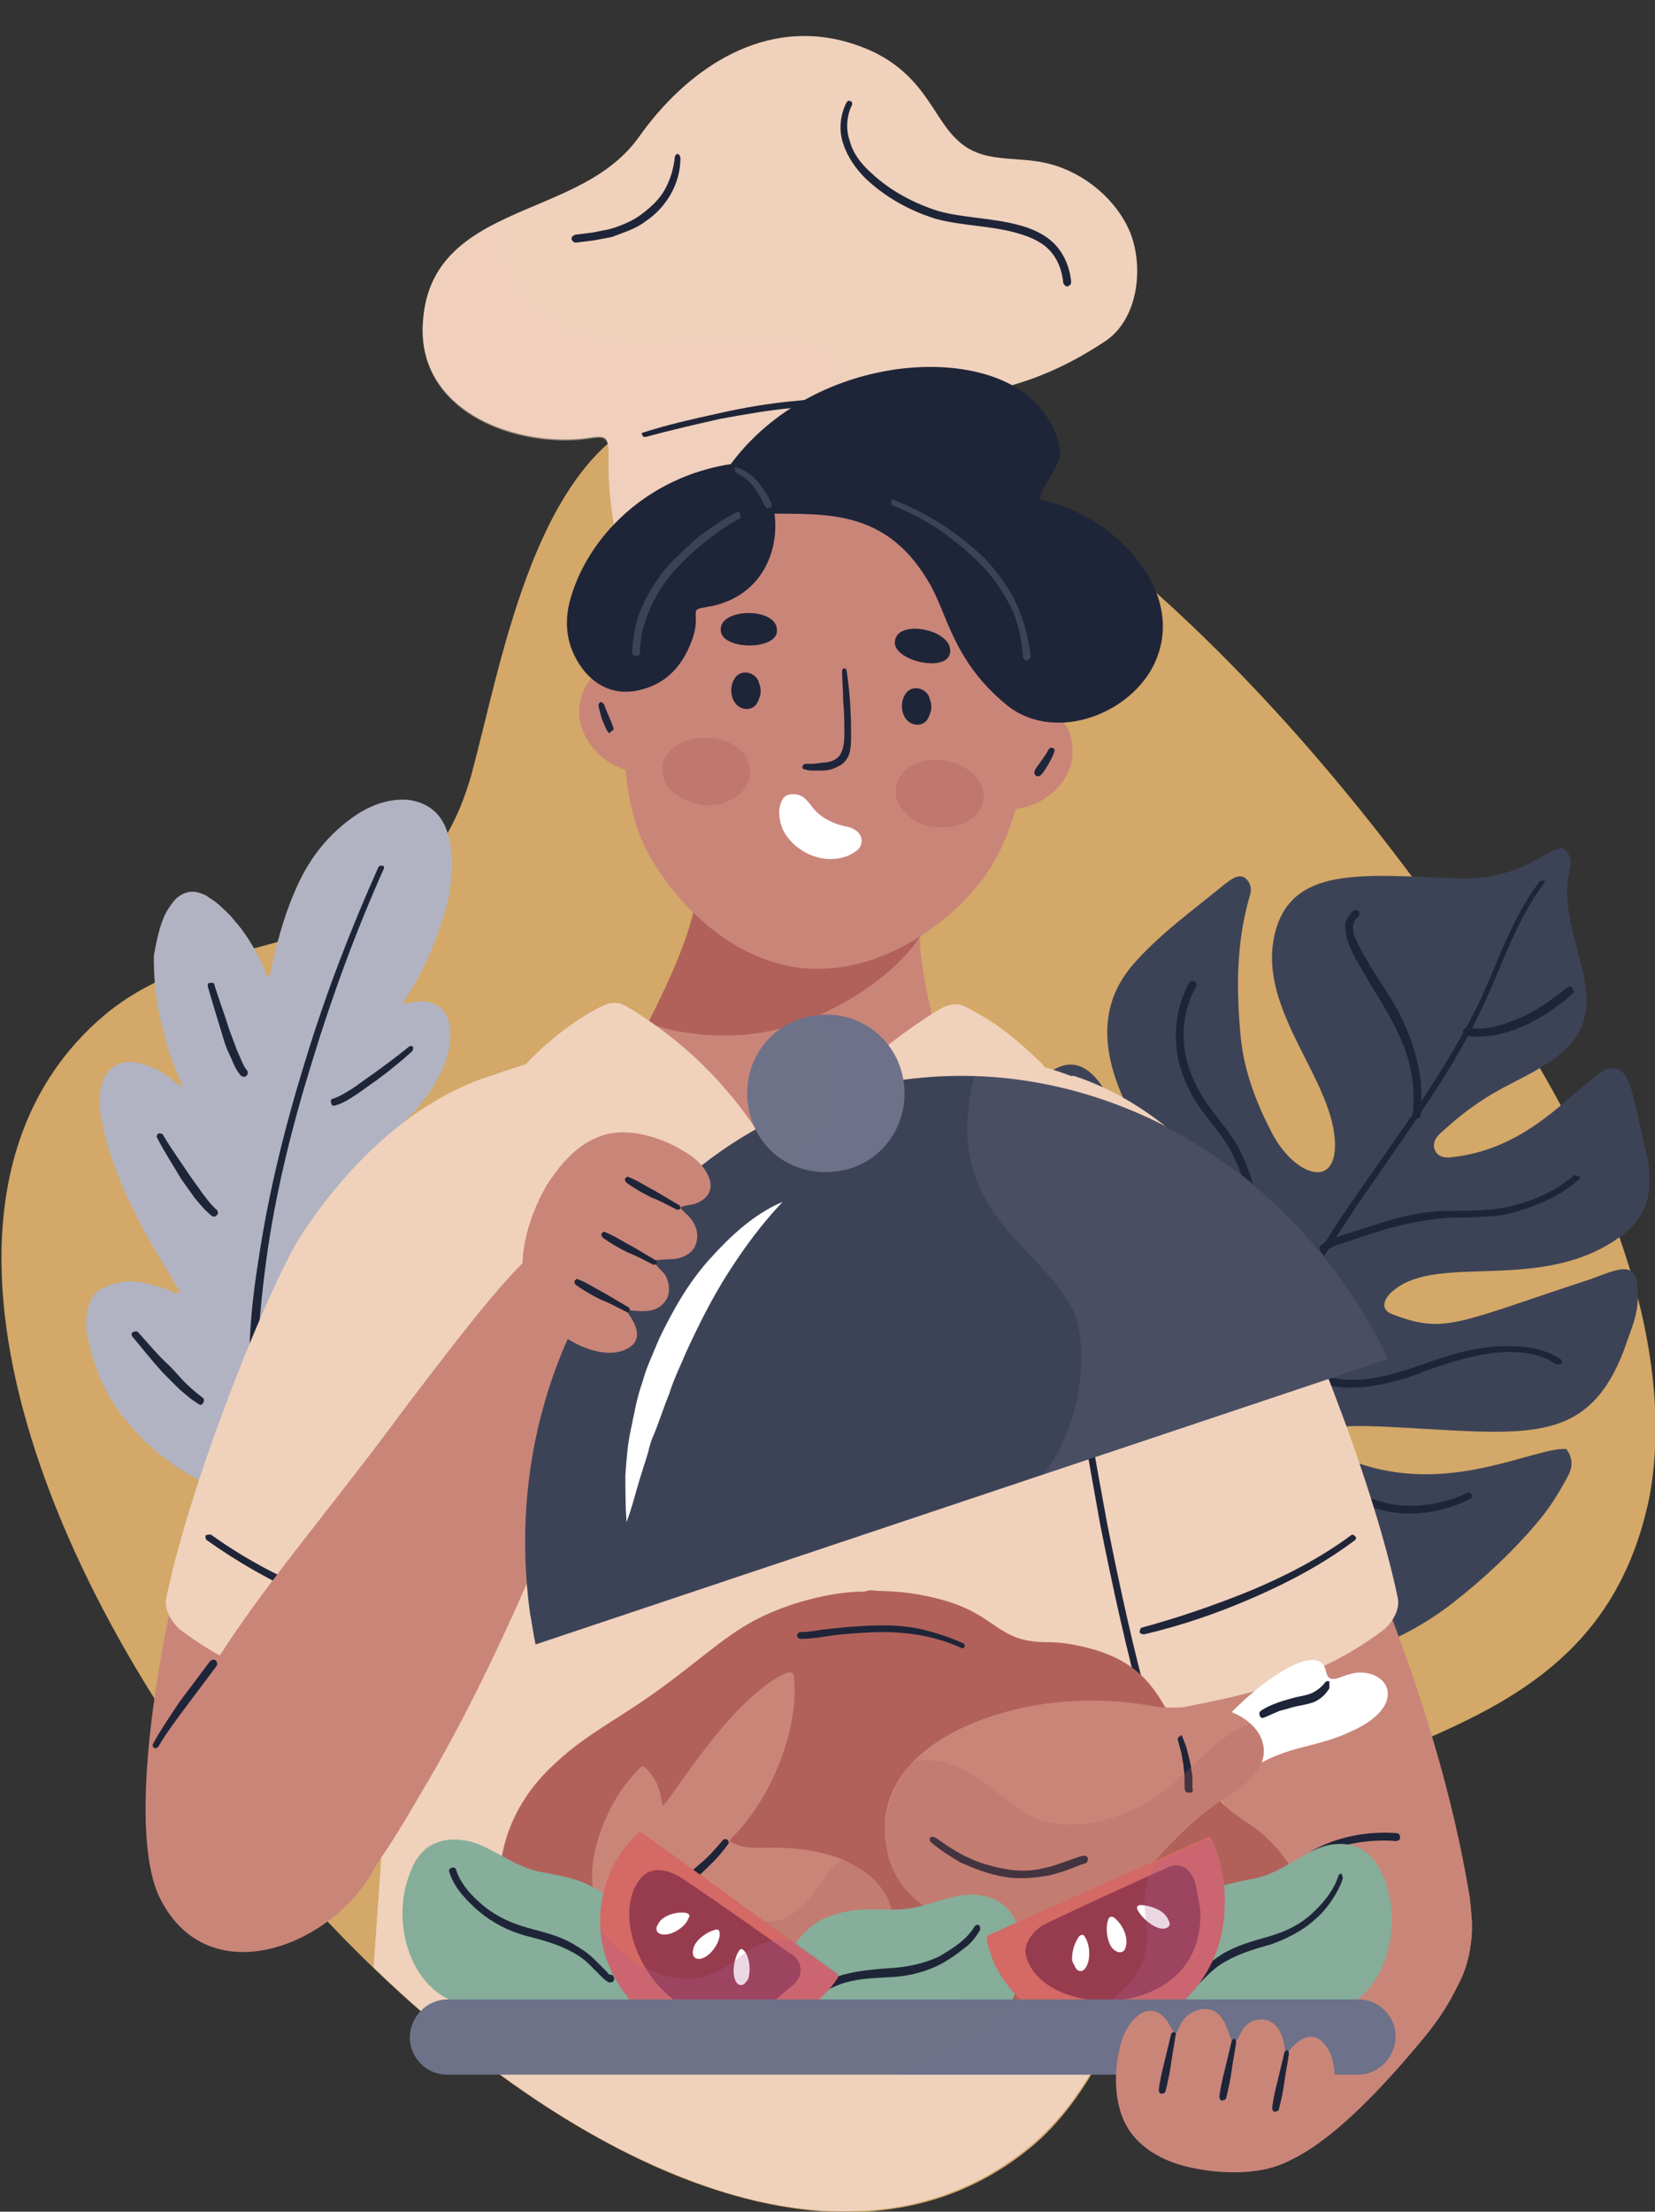 <?xml version="1.0" encoding="utf-8"?>
<!-- Generator: Adobe Illustrator 22.1.0, SVG Export Plug-In . SVG Version: 6.00 Build 0)  -->
<svg version="1.1" id="Layer_1" xmlns="http://www.w3.org/2000/svg" xmlns:xlink="http://www.w3.org/1999/xlink" x="0px" y="0px"
	 viewBox="0 0 147.4 196.9" style="enable-background:new 0 0 147.4 196.9;" xml:space="preserve">
<rect x="0" y="0" width="147.4" height="196.9" fill="#333333" stroke="none"/>
<style type="text/css">
	.st0{fill:#D3A868;}
	.st1{fill:#B1B3C2;}
	.st2{fill:#1F2538;}
	.st3{fill:#3D4357;}
	.st4{clip-path:url(#SVGID_1_);}
	.st5{fill:#F0D1BC;}
	.st6{opacity:0.5;fill:#F0D1BC;}
	.st7{fill:#CA8579;}
	.st8{fill:#B1615A;}
	.st9{fill:#FFFFFF;}
	.st10{opacity:0.75;}
	.st11{opacity:0.5;fill:#B1615A;}
	.st12{opacity:0.85;fill:#F0D1BC;}
	.st13{opacity:0.25;fill:#6E7289;}
	.st14{fill:#6E7289;}
	.st15{opacity:0.25;}
	.st16{opacity:0.25;fill:#B1615A;}
	.st17{fill:#86AE9A;}
	.st18{opacity:0.25;fill:#86AE9A;}
	.st19{fill:#D46965;}
	.st20{fill:#973C4F;}
	.st21{opacity:0.25;fill:#B15F95;}
</style>
<g>
	<g>
		<path class="st0" d="M135.9,93c-20-32.6-55-67.5-78.7-55.6c-9.8,4.9-12.6,21.9-15.2,31.5c-5.1,18.3-22.4,12.1-33.3,22
			c-35,31.5,46.1,131,83.2,100.2c9.7-8.1,10.3-25,22.3-30.8c13.3-6.5,28.9-8.6,32.7-27C149.1,121.5,144.5,107,135.9,93z"/>
	</g>
	<g>
		<g>
			<path class="st1" d="M36,125.8c-0.6,0.7-1.2,1.4-1.9,2.1c-1.3,1.3-2.6,2.4-4.1,3.4c-1.6,1.1-3.4,1.9-5.2,2.5
				c-0.3,0.1-0.6,0.1-0.9,0.2c-0.3,0-0.6,0-0.9-0.1c-1.2-0.2-2.3-0.6-3.4-1.1c-1-0.5-1.9-1.1-2.9-1.6c-2.2-1.3-4-2.9-5.6-4.9
				c-1.9-2.3-2.9-5-3.4-7.9c-0.1-0.8,0-1.6,0.3-2.4c0.2-0.7,0.7-1.1,1.3-1.4c0.9-0.4,1.9-0.6,2.8-0.5c1,0.1,1.9,0.4,2.8,0.7
				c0.3,0.1,0.7,0.4,1.1,0.3c0-0.4-0.4-0.6-0.5-1c-0.1-0.2-0.2-0.3-0.3-0.5c-1.8-2.9-3.5-5.9-4.7-9c-0.6-1.5-1.1-3.1-1.4-4.7
				c-0.2-0.8-0.3-1.6-0.2-2.4c0-0.3,0.1-0.7,0.2-1c0.3-1.3,1.6-2.4,3.5-1.8c1,0.3,1.9,0.7,2.7,1.4c0.2,0.2,0.4,0.3,0.7,0.5
				c0,0,0.1,0.1,0.2,0.1c0.1-0.1,0.1-0.2,0-0.2c-1-2.1-1.6-4.3-2.1-6.6c-0.3-1.6-0.4-3.2-0.4-4.8c0.2-1.1,0.4-2.2,0.8-3.2
				c0.2-0.6,0.6-1.2,1-1.7c0.6-0.7,1.5-1,2.3-0.7c0.3,0.1,0.6,0.2,0.8,0.4c0.7,0.4,1.3,1,1.9,1.6c0.2,0.2,0.4,0.5,0.6,0.7
				c1,1.2,1.8,2.6,2.4,4c0.1,0.3,0.2,0.7,0.5,0.8c0.1-0.3,0.1-0.6,0.2-0.8c0-0.2,0.1-0.4,0.1-0.5c0.5-2.4,1.2-4.7,2.2-6.9
				c1.2-2.6,2.9-4.7,5.3-6.3c1.4-0.9,2.9-1.4,4.5-1.3c1.6,0.2,2.8,1,3.4,2.5c0.7,1.7,0.6,3.5,0.4,5.3c-0.2,1.5-0.7,3-1.2,4.4
				c-0.7,1.8-1.5,3.5-2.5,5.1c-0.2,0.3-0.4,0.5-0.5,0.8c0.3,0.2,0.6-0.1,0.9-0.1c0.1,0,0.1,0,0.2,0c1.8-0.3,3,0.8,3.1,2.5
				c0,0.2,0,0.3,0,0.5c0,1.3-0.4,2.5-1,3.6c-0.9,1.8-2.2,3.3-3.7,4.6c-0.3,0.2-0.6,0.4-0.7,0.7c0.3,0.3,0.7,0.1,1,0.2
				c0.1,0,0.1,0,0.2,0c1.4,0.3,2.4,1.1,2.9,2.5c0.2,0.7,0.3,1.4,0.1,2.1c-0.3,1.7-0.8,3.3-1.8,4.8c-1.1,1.6-2.2,3.2-3.7,4.5
				c0,0-0.1,0.1-0.1,0.1c0,0-0.1,0.1,0,0.2c0,0,0.1,0.1,0.2,0.1c0.4,0,0.8-0.1,1.2-0.1c1-0.1,1.9,0.1,2.8,0.5
				c0.7,0.4,1.2,0.9,1.5,1.6c0.3,0.8,0.3,1.6,0.1,2.4c-0.1,0.6-0.3,1.1-0.5,1.7C37.9,123.1,37.1,124.5,36,125.8z"/>
			<g>
				<g>
					<path class="st2" d="M34.2,77.3c-2.5,5.6-4.6,11.3-6.4,17.2c-1.8,5.8-3.3,11.8-4.1,17.8c-0.4,3-0.7,6.1-0.8,9.1
						c0,3,0.1,6.1,0.6,9.1c0.5,3,1.4,5.9,2.8,8.6c1.4,2.7,3.3,5.1,5.7,6.9c0.1,0.1,0.2,0.3,0.1,0.5s-0.3,0.2-0.5,0.1
						c-2.4-1.9-4.5-4.4-5.9-7.1c-1.4-2.7-2.4-5.7-2.9-8.8c-0.6-3-0.7-6.1-0.6-9.2c0-3.1,0.3-6.1,0.8-9.2c0.9-6.1,2.4-12.1,4.2-17.9
						c1.8-5.9,4-11.6,6.5-17.2c0.1-0.1,0.2-0.2,0.3-0.1C34.2,77,34.2,77.2,34.2,77.3L34.2,77.3z"/>
				</g>
				<g>
					<path class="st2" d="M36.7,93.6c-1,0.9-2.1,1.8-3.2,2.6c-0.6,0.4-1.1,0.8-1.7,1.2c-0.6,0.4-1.2,0.8-1.9,1
						c-0.2,0.1-0.4,0-0.4-0.2c-0.1-0.2,0-0.4,0.2-0.4l0,0c0.6-0.2,1.2-0.6,1.7-0.9c0.6-0.4,1.1-0.8,1.7-1.2c1.1-0.8,2.2-1.6,3.3-2.5
						c0.1-0.1,0.3-0.1,0.4,0C36.8,93.3,36.8,93.5,36.7,93.6z"/>
				</g>
				<g>
					<path class="st2" d="M19.1,87.7c0.4,1.3,0.9,2.6,1.3,3.9c0.2,0.6,0.5,1.3,0.7,1.9c0.3,0.6,0.5,1.3,0.9,1.8l0,0
						c0.1,0.1,0.1,0.4-0.1,0.5c-0.1,0.1-0.3,0.1-0.5-0.1c-0.5-0.6-0.7-1.3-1-1.9c-0.3-0.6-0.5-1.3-0.7-2c-0.4-1.3-0.8-2.6-1.2-4
						c0-0.1,0-0.3,0.2-0.3C19,87.5,19.1,87.5,19.1,87.7z"/>
				</g>
				<g>
					<path class="st2" d="M14.5,101c0.7,1.2,1.5,2.3,2.3,3.5c0.4,0.6,0.8,1.1,1.2,1.7c0.4,0.5,0.8,1.1,1.3,1.5l0,0
						c0.1,0.1,0.2,0.3,0,0.5c-0.1,0.1-0.3,0.2-0.5,0c-0.6-0.5-1-1-1.5-1.6c-0.4-0.6-0.8-1.1-1.2-1.7c-0.7-1.2-1.5-2.4-2.1-3.6
						c-0.1-0.1,0-0.3,0.1-0.4C14.3,100.9,14.4,100.9,14.5,101z"/>
				</g>
				<g>
					<path class="st2" d="M12.3,118.6c0.9,1,1.8,2.1,2.8,3c0.5,0.5,0.9,1,1.4,1.5c0.5,0.5,1,0.9,1.5,1.3l0,0
						c0.2,0.1,0.2,0.3,0.1,0.5c-0.1,0.2-0.3,0.2-0.4,0.1c-0.7-0.4-1.2-0.9-1.7-1.3c-0.5-0.5-1-1-1.5-1.5c-0.9-1-1.8-2.1-2.7-3.2
						c-0.1-0.1-0.1-0.3,0-0.4C12.1,118.5,12.2,118.5,12.3,118.6z"/>
				</g>
				<g>
					<path class="st2" d="M34.6,106.7c-1,0.9-2.1,1.8-3.2,2.6c-0.6,0.4-1.1,0.8-1.7,1.2c-0.6,0.4-1.2,0.8-1.9,1
						c-0.2,0.1-0.4,0-0.4-0.2c-0.1-0.2,0-0.4,0.2-0.4l0,0c0.6-0.2,1.2-0.6,1.7-0.9c0.6-0.4,1.1-0.8,1.7-1.2c1.1-0.8,2.2-1.6,3.3-2.5
						c0.1-0.1,0.3-0.1,0.4,0C34.8,106.5,34.7,106.6,34.6,106.7z"/>
				</g>
				<g>
					<path class="st2" d="M33.9,121.3c-1,0.9-2.1,1.8-3.2,2.6c-0.6,0.4-1.1,0.8-1.7,1.2c-0.6,0.4-1.2,0.8-1.9,1
						c-0.2,0.1-0.4,0-0.4-0.2c-0.1-0.2,0-0.4,0.2-0.4l0,0c0.6-0.2,1.2-0.6,1.7-0.9c0.6-0.4,1.1-0.8,1.7-1.2c1.1-0.8,2.2-1.6,3.3-2.5
						c0.1-0.1,0.3-0.1,0.4,0C34,121,34,121.2,33.9,121.3z"/>
				</g>
			</g>
		</g>
	</g>
	<g>
		<g>
			<path class="st3" d="M85.3,132.7c2.3,2.7,5.4,4,9,3.9c3.7-0.1,6.5-1,9-1.7c0.3,2.8,0.4,5,2.5,8.2c1.4,2.1,3.2,3.6,5.7,4.3
				c2,0.6,4.1,0.7,6.1,0.4c4.4-0.6,8.3-2.4,11.8-5.1c2.8-2.2,5.5-4.7,7.8-7.5c0.9-1.1,1.7-2.4,2.4-3.7c0.5-0.9,0.5-1.7-0.1-2.5
				c-2.8-0.2-10.4,4.2-18.7,1.2c-0.9-0.3-1.8-0.7-2.5-1.4c-2.2-2,1.9-1.9,4.8-1.8c12.5,0.6,18.1,2,21.5-6.7c0.8-2.4,1.5-3.5,1.2-6
				c-0.2-2.2-2.2-1.1-4.2-0.4c-11.9,3.9-12.9,4.9-17.6,3.1c-1.1-0.4-0.8-1.4,0.1-2.1c4-3.4,13.2,0.3,20.2-4.8
				c1.7-1.2,2.7-2.9,2.6-5.1c0-0.7,0-0.9-0.1-1.5c-1.6-7.3-1.6-6.9-1.9-7.5c-0.5-0.9-1.3-1.2-2.2-0.6c-3,2-6.6,6.8-13.2,7.6
				c-0.6,0.1-1.4,0.1-1.7-0.6c-0.3-0.7,0.2-1.3,0.7-1.7c4.7-4.3,7.1-4.2,10.5-6.9c5.4-4.5-0.6-10.3,0.8-16.3c0.2-0.7,0.1-1.5-0.6-2
				c-1.6,0-3.6,2.9-9.4,2.7c-8.4-0.3-14.9-1.2-16.3,5.1c-1.5,6.8,5.5,13,5.4,18.8c-0.1,3.8-3.7,2.4-5.6-1.2
				c-1.4-2.7-2.5-5.5-2.8-8.6c-0.4-4.2-0.4-8.4,0.8-12.5c0.4-1.2-0.5-1.7-0.5-1.7c-0.6-0.3-1.3,0.3-1.7,0.6
				c-2.8,2.3-5.9,4.5-8.3,7.3c-6.1,7.3,2,16.6,6.9,24c0.8,1.2,1.4,2.4,1.7,3.8c0,0.3,0.1,0.5,0,0.8c0,0.1-0.1,0.3-0.3,0.4
				c-0.9,0-1.2-0.6-1.6-1.3c-2.8-4.4-5.4-9-7.6-13.7c-1.3-2.9-3-6.3-5.8-4.9c-3.1,1.5-5.5,4.2-5.2,7.8c0.6,11.2,12.3,16.9,12.7,19.4
				c-0.8,0.6-1.7-0.1-2.9-1c-1.5-1.2-2.9-2.5-4-4.1c-6.8-9.4-7.6-11.9-9.7-9.8c-1.9,1.9-3.5,4-4.2,6.7
				C79.1,121,80.6,127.3,85.3,132.7z M121.2,119c1,1.4-0.8,3.4-3,0.6C116.9,117.8,119.5,116.5,121.2,119z M102.1,114.5
				c0.2-0.1,0.6,0,0.8,0.1c0.2,0.1,0.3,0.3,0.4,0.5c1.2,2,2.3,1.6,3,2.4c0.1,0.1,0.2,0.4,0.1,0.6c-0.3,1-2.1,0.3-2.6,0
				c-1.1-0.7-2-1.7-2-3.1C101.9,114.9,102,114.6,102.1,114.5z M118.9,138.6c-2.7,1.1-5.9,0.2-7-1.1c-1-1.2,0.5-2.5,2.2-2.9
				C118.4,133.8,122.9,137,118.9,138.6z"/>
			<g>
				<g>
					<path class="st2" d="M138.5,121.4c-0.9-0.6-2-0.9-3.1-1c-1.1-0.1-2.2,0-3.4,0.2c-2.2,0.4-4.4,1.2-6.5,2
						c-2.2,0.7-4.6,1.2-6.9,0.8c-2.3-0.4-4.5-1.3-6.5-2.5c-0.2-0.1-0.2-0.3-0.1-0.5s0.3-0.2,0.5-0.1c1.9,1.2,4,2.1,6.3,2.4
						c2.2,0.4,4.5-0.1,6.6-0.8c2.2-0.7,4.3-1.6,6.7-1.9c1.2-0.2,2.3-0.2,3.5-0.1c1.2,0.1,2.3,0.4,3.4,1.1c0.1,0.1,0.1,0.2,0.1,0.4
						C138.8,121.5,138.7,121.5,138.5,121.4L138.5,121.4z"/>
				</g>
				<g>
					<path class="st2" d="M131,133.4c-1.9,1-4.2,1.5-6.4,1.3c-1.1-0.1-2.2-0.4-3.2-0.8c-1-0.4-1.9-1-2.9-1.5c-1.8-1-3.7-2.2-5.8-2.3
						c-2.1-0.1-4.2,0.3-6.3,0.5c-0.2,0-0.3-0.1-0.4-0.3s0.1-0.3,0.3-0.4c2.1-0.2,4.2-0.6,6.4-0.5c1.1,0,2.2,0.4,3.2,0.8
						c1,0.4,1.9,1,2.9,1.5c0.9,0.5,1.8,1.1,2.8,1.5c1,0.4,2,0.7,3,0.8c2.1,0.2,4.2-0.2,6.1-1.1c0.1-0.1,0.3,0,0.3,0.1
						C131.2,133.1,131.1,133.3,131,133.4z"/>
				</g>
				<g>
					<path class="st2" d="M103.7,134c-0.4-2.4-1.8-4.7-3.9-5.9c-1.1-0.6-2.2-0.9-3.5-1.1c-1.2-0.2-2.5-0.5-3.7-1
						c-0.6-0.2-1.2-0.5-1.8-0.9c-0.6-0.4-1-0.9-1.4-1.4c-0.8-1-1.4-2.2-1.9-3.4c-0.5-1.2-0.9-2.4-1.1-3.7c-0.2-1.3-0.2-2.6,0.1-3.9
						c0.1-0.2,0.2-0.3,0.4-0.2c0.2,0.1,0.3,0.2,0.2,0.4l0,0c-0.3,1.1-0.3,2.4-0.1,3.6c0.2,1.2,0.6,2.4,1.1,3.6
						c1,2.2,2.3,4.5,4.7,5.3c1.1,0.4,2.4,0.7,3.6,0.9c1.2,0.2,2.6,0.5,3.7,1.2c2.3,1.4,3.7,3.8,4.1,6.4c0,0.1-0.1,0.3-0.2,0.3
						C103.9,134.3,103.8,134.2,103.7,134L103.7,134z"/>
				</g>
				<g>
					<path class="st2" d="M114.7,116.3c-1.4-2.2-2.4-4.7-3-7.2c-0.4-2.6-1.1-5-2.4-7.2c-0.7-1.1-1.5-2-2.3-3.1
						c-0.8-1.1-1.4-2.3-1.8-3.5c-0.8-2.5-0.6-5.4,0.7-7.8c0.1-0.2,0.3-0.2,0.5-0.1s0.2,0.3,0.1,0.5l0,0c-1.2,2.1-1.4,4.8-0.6,7.2
						c0.4,1.2,1,2.3,1.7,3.3c0.7,1,1.6,2,2.3,3.1c0.7,1.1,1.2,2.3,1.6,3.6c0.4,1.2,0.6,2.6,0.8,3.8c0.5,2.5,1.5,4.9,2.8,7.1l0,0
						c0.1,0.1,0,0.3-0.1,0.4C114.9,116.4,114.8,116.4,114.7,116.3z"/>
				</g>
				<g>
					<path class="st2" d="M140.6,105c-1.5,1.4-3.4,2.2-5.3,2.8c-1,0.3-2,0.5-3,0.5c-1,0.1-2,0.1-3,0.1c-1.9,0.1-3.9,0.5-5.8,1
						c-0.9,0.3-1.9,0.6-2.8,0.9c-0.9,0.4-2,0.5-2.6,1.1l0,0c-0.1,0.1-0.4,0.1-0.5,0c-0.1-0.1-0.1-0.4,0-0.5c0,0,0,0,0,0
						c0.9-0.7,1.9-0.9,2.8-1.2c0.9-0.3,1.9-0.6,2.8-0.9c1.9-0.6,3.9-1,5.9-1c2,0,3.9,0,5.8-0.5c1.9-0.5,3.7-1.3,5.2-2.6
						c0.1-0.1,0.3-0.1,0.4,0C140.8,104.8,140.8,104.9,140.6,105z"/>
				</g>
				<g>
					<path class="st2" d="M125.8,99.3c0.2-1.6,0.1-3.2-0.3-4.7c-0.4-1.5-1.1-3-1.9-4.4c-0.8-1.4-1.7-2.8-2.5-4.2
						c-0.4-0.7-0.8-1.4-1.1-2.3c-0.1-0.4-0.2-0.9-0.2-1.4c0.1-0.5,0.4-0.9,0.7-1.2l0,0c0.1-0.1,0.4-0.1,0.5,0s0.1,0.4,0,0.5
						c0,0,0,0,0,0c-0.6,0.4-0.6,1.2-0.3,1.9c0.3,0.7,0.7,1.4,1.1,2.1c0.8,1.4,1.8,2.7,2.6,4.2c0.8,1.4,1.4,3,1.8,4.6
						c0.4,1.6,0.5,3.3,0.3,5c0,0.1-0.2,0.2-0.3,0.2C125.9,99.6,125.8,99.4,125.8,99.3z"/>
				</g>
				<g>
					<path class="st2" d="M140.1,88.4c-0.6,0.6-1.3,1.1-2,1.6c-0.7,0.5-1.5,0.9-2.3,1.3c-1.6,0.7-3.4,1.2-5.2,0.9
						c-0.2,0-0.3-0.2-0.3-0.4c0-0.2,0.2-0.3,0.4-0.3l0,0c0.8,0.1,1.6,0.1,2.4-0.1c0.8-0.2,1.6-0.5,2.3-0.8c0.8-0.3,1.5-0.8,2.2-1.2
						c0.7-0.5,1.4-1,2-1.5l0,0c0.1-0.1,0.3-0.1,0.4,0C140.2,88.2,140.2,88.4,140.1,88.4z"/>
				</g>
				<g>
					<path class="st2" d="M137.4,78.8c-2.3,3.1-3.5,6.8-5.1,10.3c-1.6,3.5-3.6,6.8-5.8,10c-2.1,3.2-4.4,6.3-6.5,9.5
						c-2.1,3.2-4.1,6.5-6.1,9.8c-2,3.3-3.9,6.6-5.9,9.9c-2,3.3-4.1,6.6-6.5,9.6c-2.4,3.1-5,5.9-8,8.4c-2.9,2.5-6.2,4.7-9.8,6.1
						c-0.2,0.1-0.4,0-0.4-0.2c-0.1-0.2,0-0.4,0.2-0.4l0,0c3.5-1.4,6.8-3.5,9.7-6c2.9-2.5,5.5-5.3,7.9-8.3c2.4-3,4.4-6.3,6.4-9.5
						c2-3.3,3.9-6.6,5.9-9.9c2-3.3,4-6.6,6.1-9.8c2.2-3.2,4.4-6.3,6.6-9.5c2.1-3.2,4.2-6.5,5.8-9.9c1.6-3.5,2.8-7.2,5.2-10.4
						c0.1-0.1,0.2-0.1,0.4-0.1S137.5,78.7,137.4,78.8z"/>
				</g>
			</g>
		</g>
	</g>
	<g>
		<g>
			<defs>
				<path id="SVGID_5_" d="M135.9,93c-8.2-13.3-22-74.6-33.4-85.4C86-8,53.8,4,39.7,11.1c-9.8,4.9,4.9,48.2,2.3,57.7
					c-5.1,18.3-22.4,12.1-33.3,22c-13.4,12-9.8,34,1.8,54.8c0.9,1.6,3,2.9,2.8,4.8c-0.3,4-3.7,14.4-0.8,18.1
					c2.1,2.7,4.5,5.8,9.3,6.4c3.2,0.4,9.2-1.9,10.8-0.4c19.4,19,43.3,29.7,59.2,16.5c4.4-3.7,7-9.1,9.5-14.6
					c3.1-6.5,11.9,22.3,18.4,19.1c3.8-1.9,11.8-7.4,15.6-9c9.6-4.1,8.7-40.2,11.4-53.3C149.2,121.5,144.5,107,135.9,93z"/>
			</defs>
			<clipPath id="SVGID_1_">
				<use xlink:href="#SVGID_5_"  style="overflow:visible;"/>
			</clipPath>
			<g class="st4">
				<g>
					<path class="st5" d="M98.4,30.4c-7.7,5.1-11.7,3.7-11.1,5.7c0.7,2.2,1.8,8.9,2,10.2c0.3,1.6-2-1.2-10.9-1.2c-0.1,0-0.2,0-0.4,0
						c-11.9,0.1-18.6,6-21.2,7.5c-0.8,0.5-0.8,0.5-1-0.4c-0.3-1.6-1.7-6.5-1.6-11.5c0.1-2.6-0.7-1.7-3.1-1.6
						c-6.5,0.3-14.2-3.2-13.4-10.8c0.4-4.5,3.2-6.8,6.6-8.5c4.4-2.2,9.6-3.4,12.6-7.6c4.1-5.8,10.6-10.4,18-8.6
						c7.2,1.8,7.9,6.6,10.3,8.8c2.3,2.3,5.4,1.4,8.3,2.2c3.1,0.8,6,3.2,7.2,6.2C101.9,24,101.3,28.5,98.4,30.4z"/>
					<path class="st6" d="M78,45.2c-11.9,0.1-18.6,6-21.2,7.5c-0.8,0.5-0.8,0.5-1-0.4c-0.3-1.6-1.7-6.5-1.6-11.5
						c0.1-2.6-0.7-1.7-3.1-1.6c-6.5,0.3-14.2-3.2-13.4-10.8c0.4-4.5,3.2-6.8,6.6-8.5c0.5,4.4,3.1,11.1,14.2,10.8
						C74.9,30.2,75.1,28.6,77,42C77.2,43.2,77.5,44.3,78,45.2z"/>
					<g>
						<g>
							<path class="st2" d="M75.9,9.3c-0.5,1-0.6,2.2-0.2,3.3c0.3,1.1,1,2,1.9,2.8c1.7,1.6,3.8,2.7,6,3.4c2.2,0.6,4.7,0.6,7,1.2
								c1.2,0.3,2.4,0.8,3.3,1.7c0.9,0.9,1.4,2.2,1.5,3.4c0,0.2-0.1,0.3-0.3,0.4c-0.2,0-0.3-0.1-0.4-0.3c-0.1-1.1-0.5-2.2-1.3-3
								c-0.8-0.8-1.9-1.2-3-1.5c-2.2-0.6-4.7-0.6-7-1.2c-2.3-0.7-4.5-1.9-6.3-3.6c-0.9-0.9-1.6-1.9-2-3.1c-0.4-1.2-0.3-2.5,0.3-3.7
								C75.5,9,75.6,8.9,75.7,9C75.9,9,75.9,9.2,75.9,9.3z"/>
						</g>
						<g>
							<path class="st2" d="M57.3,38.5c2.2-0.7,4.4-1.2,6.7-1.7c2.2-0.5,4.5-0.9,6.8-1.1c4.6-0.5,9.2-0.5,13.7,0.8
								c0.2,0.1,0.3,0.2,0.2,0.4S84.4,37,84.3,37l0,0l0,0c-2.2-0.6-4.4-0.9-6.7-1c-2.3-0.1-4.5,0.1-6.8,0.3c-2.3,0.2-4.5,0.6-6.7,1
								c-2.2,0.5-4.4,1-6.6,1.6l0,0c-0.1,0-0.3,0-0.3-0.2C57.1,38.6,57.2,38.5,57.3,38.5z"/>
						</g>
						<g>
							<path class="st2" d="M60.6,14.1c0,2.3-1.3,4.4-3.1,5.6c-0.9,0.7-2,1-3,1.4c-0.5,0.1-1.1,0.2-1.6,0.3l-1.6,0.2
								c-0.2,0-0.3-0.1-0.4-0.3c0-0.2,0.1-0.3,0.3-0.4l0,0l1.6-0.2c0.5-0.1,1-0.2,1.5-0.3c1-0.3,2-0.7,2.8-1.3
								c0.8-0.6,1.6-1.3,2.1-2.2c0.5-0.9,0.8-1.9,0.9-2.9l0,0c0-0.1,0.1-0.3,0.3-0.3C60.5,13.8,60.6,13.9,60.6,14.1z"/>
						</g>
					</g>
				</g>
				<path class="st7" d="M14.3,169.1c4.2,8.2,14.6,4.4,18.6-2c4.5-7.3,4.9-17.3,6.5-25.7c1.4-7.1,2.5-15.4,0.5-22.5
					c-2.6-9.5-12.3-9.1-15.6-3.1C17.2,128.7,9.9,160.6,14.3,169.1z"/>
				<g>
					<g>
						<path class="st5" d="M105.2,197.5c-8.1,1.9-33.7,2.7-52.6,1.9c-7.8-0.3-14.5-1-18.4-1.9c-1.7-0.4-2.3,0.9-1.9-7.8
							c0.5-9.1,2.1-29.1,5-73.3c1.1-18.7,0.6-17.7,1.3-18.2c14.4-8.6,47.9-8.3,62,0c0.7,0.4,0.2-0.6,1.3,18.2
							c0.3,4.3,0.6,8.4,0.8,12.3c0.5,7.8,1,14.6,1.4,20.8C107.9,201.1,108.1,196.8,105.2,197.5z"/>
						<path class="st5" d="M105.2,197.5c-8.1,1.9-33.7,2.7-52.6,1.9c-7.8-0.3-14.5-1-18.4-1.9c-1.7-0.4-2.3,0.9-1.9-7.8
							c3.6-0.9,7.9-1.3,9.7-1.7c31.7-6,50-31.1,60.8-59.3c0.5,7.8,1,14.6,1.4,20.8C107.9,201.1,108.1,196.8,105.2,197.5z"/>
					</g>
					<g>
						<g>
							<g>
								<g>
									<path class="st7" d="M82.2,97.4c-3.3,6.2-5,8.5-12.5,7.8c-7.5-0.7-13.4-2.8-12.7-10.2c0.2-1.8,0.7-3.5,1.5-5
										c0-0.1,0.1-0.1,0.1-0.2c1.5-3.1,2.4-5.3,2.9-7c0.4-1.3,0.6-2.3,0.8-3.5l0-0.1c0.5-5.4,5.4-9.4,10.8-8.8
										c5.4,0.5,9.4,5.4,8.8,10.8c0,1.3,0,2.3,0.1,3.7c0.2,1.9,0.7,4.2,1.5,7.7C84.1,94,83,95.8,82.2,97.4z"/>
								</g>
							</g>
							<path class="st8" d="M82,83.3L82,83.3c-1.6,2.5-4.5,4.7-7.1,6.1c-3.9,2.2-8,3.1-12.5,2.7c-1.7-0.2-3.6-0.5-4.6-1.1
								c0,0,0,0,0-0.1c0.1-0.2,0.2-0.4,0.3-0.6c0.1-0.2,0.2-0.4,0.3-0.6c0-0.1,0.1-0.1,0.1-0.2c1.5-3.1,2.4-5.3,2.9-7
								c0.4-1.3,0.6-2.3,0.8-3.5l0-0.1c0.5-5.4,5.4-9.4,10.8-8.8c5.4,0.5,9.4,5.4,8.8,10.8C82,81.8,82,82.6,82,83.3z"/>
						</g>
						<g>
							<g>
								<g>
									<g>
										<path class="st7" d="M59.2,64.1c-0.2,2.3,0.1,4.9-2.2,4.7c-3.6-0.4-5.6-3.4-5.4-5.7c0.2-2.3,1.5-3.8,3.8-3.5
											C57.8,59.8,59.5,61.8,59.2,64.1z"/>
									</g>
									<g>
										<path class="st2" d="M54.1,65.1c-0.2-0.3-0.3-0.7-0.5-1.1c-0.1-0.4-0.2-0.7-0.3-1.2c0-0.1,0.1-0.3,0.2-0.3
											c0.1,0,0.2,0.1,0.3,0.2l0,0c0.2,0.6,0.6,1.4,0.8,2l0,0c0.1,0.2,0,0.4-0.2,0.4C54.4,65.3,54.2,65.3,54.1,65.1z"/>
									</g>
								</g>
								<g>
									<g>
										<path class="st7" d="M87.9,67c-0.2,2.3-1.1,4.8,1.2,5c3.6,0.4,6.2-2.3,6.4-4.6c0.2-2.3-0.8-4-3.1-4.2
											C90.2,63,88.1,64.7,87.9,67z"/>
									</g>
									<g>
										<path class="st2" d="M92.2,68.5c0.4-0.6,0.9-1.2,1.2-1.8l0,0c0.1-0.1,0.2-0.2,0.4-0.1c0.1,0.1,0.2,0.2,0.1,0.3
											c-0.1,0.4-0.3,0.7-0.5,1.1c-0.2,0.3-0.4,0.7-0.7,1c-0.1,0.1-0.3,0.2-0.5,0C92.1,68.9,92.1,68.7,92.2,68.5L92.2,68.5z"/>
									</g>
								</g>
							</g>
							<path class="st7" d="M87.5,78.3c-2.7,3.6-8.8,8.5-15.9,7.9l-0.1,0c-7.1-0.8-12.1-6.8-14.1-10.9c-3.6-7.4-1.3-21.2,2.6-27.6
								c3.7-6.1,9.6-9,16.2-8.5c0,0,0,0,0.1,0c0,0,0,0,0.1,0C82.8,40.1,88,44,90.4,50.8C92.9,57.7,92.5,71.7,87.5,78.3z"/>
							<g>
								<path class="st2" d="M79.7,57.1c0.2-2.1,5.4-1,4.9,1.1C84.2,59.9,79.5,58.8,79.7,57.1z"/>
								<g>
									<path class="st9" d="M76.2,75.8c-0.4,0.3-0.9,0.5-1.4,0.6c-1.9,0.4-4.1-0.7-5-2.4c0-0.1-0.1-0.1-0.1-0.2
										c-0.2-0.5-0.3-1-0.3-1.5c0-0.5,0.2-1.3,0.7-1.5c0.5-0.2,1.2-0.1,1.6,0.3c0.2,0.2,0.4,0.4,0.6,0.7c0.7,0.9,1.6,1.4,2.7,1.7
										c0.3,0.1,0.7,0.1,1,0.3C76.9,74.2,77,75.3,76.2,75.8z"/>
								</g>
								<path class="st2" d="M82.8,63.6c-0.2,0.7-0.7,1-1.3,0.9c-1.2-0.2-1.5-1.9-0.8-2.8c0.6-0.8,1.9-0.4,2.1,0.5
									C83,62.7,83,63.2,82.8,63.6z"/>
								<path class="st2" d="M67.6,62.2c-0.2,0.7-0.7,1-1.3,0.9c-1.2-0.2-1.5-1.9-0.8-2.8c0.6-0.8,1.9-0.4,2.1,0.5
									C67.8,61.3,67.8,61.8,67.6,62.2z"/>
								<path class="st2" d="M64.2,56.2c-0.3-2.1,5-2.2,5-0.1C69.3,57.9,64.4,57.9,64.2,56.2z"/>
								<g>
									<path class="st2" d="M75.4,59.7c0.3,1.9,0.4,3.8,0.4,5.7c0,0.5,0,1-0.1,1.5c-0.1,0.5-0.5,1.1-1,1.3c-0.5,0.3-1,0.4-1.5,0.4
										l-0.7,0c-0.3,0-0.5,0-0.8-0.1c-0.2,0-0.3-0.2-0.2-0.3c0-0.1,0.1-0.2,0.3-0.2c0.2,0,0.5,0,0.7,0l0.7-0.1
										c0.4,0,0.9-0.1,1.2-0.3c0.7-0.4,0.8-1.4,0.8-2.3c0-0.9,0-1.9-0.1-2.8c0-0.9-0.1-1.9-0.1-2.8l0,0c0-0.1,0.1-0.2,0.2-0.2
										C75.3,59.5,75.4,59.6,75.4,59.7z"/>
								</g>
								<g class="st10">
									<g>
										<path class="st11" d="M59,68.3c0-1.4,1.9-2.8,4.1-2.6c2.1,0.1,3.8,1.3,3.7,3.2c0,1.5-1.9,2.9-3.9,2.8
											C60.8,71.5,58.9,70.3,59,68.3z"/>
									</g>
									<g>
										<path class="st11" d="M87.6,71.1c0.2-1.4-1.3-3.1-3.5-3.4c-2-0.3-3.9,0.5-4.3,2.4c-0.3,1.5,1.3,3.2,3.2,3.5
											C85.2,73.9,87.3,73.1,87.6,71.1z"/>
									</g>
								</g>
							</g>
							<g>
								<defs>
									<path id="SVGID_7_" d="M87.5,78.3c-2.7,3.6-8.8,8.5-15.9,7.9l-0.1,0c-7.1-0.8-12.1-6.8-14.1-10.9
										c-3.6-7.4-1.3-21.2,2.6-27.6c3.7-6.1,9.6-9,16.2-8.5c0,0,0,0,0.1,0c0,0,0,0,0.1,0C82.8,40.1,88,44,90.4,50.8
										C92.9,57.7,92.5,71.7,87.5,78.3z"/>
								</defs>
								<clipPath id="SVGID_2_">
									<use xlink:href="#SVGID_7_"  style="overflow:visible;"/>
								</clipPath>
							</g>
						</g>
						<g>
							<g>
								<path class="st2" d="M63.2,54c-0.2,0-0.4,0.1-0.6,0.1c-1.2,0.2-0.2,0.5-0.9,2.7c-0.8,2.3-2.2,4-4.6,4.6
									c-1.9,0.5-3.7,0-5.1-1.7c-1.4-1.8-1.8-3.8-1.3-6c1.5-5.9,7-11.3,14.5-12.4c1.2-0.2,2,0.3,2.6,1.2C70.2,46,69.4,52.8,63.2,54
									z"/>
								<path class="st2" d="M92.7,44.5c6.1,1.2,12.7,7.6,10.4,13.9c-1.8,5-9,7.9-13.4,4.4c-4.9-4-5.3-8.2-7-11
									c-4.1-7-10-5.9-15.5-6.1c-1.7-0.1-4-1.7-2.6-3.7c6.7-9.9,21.1-11.5,26.9-6.8c1.5,1.2,3,3.4,2.9,5.4
									C94.4,41.4,92.1,44.4,92.7,44.5z"/>
							</g>
							<g>
								<g>
									<path class="st3" d="M65.6,41.6c0.8,0.3,1.4,0.7,1.9,1.3c0.5,0.6,0.9,1.2,1.2,1.9c0.1,0.2,0,0.4-0.2,0.4
										c-0.2,0.1-0.3,0-0.4-0.2c-0.3-0.6-0.6-1.2-1-1.7c-0.2-0.3-0.5-0.5-0.7-0.7c-0.3-0.2-0.6-0.4-0.8-0.5l0,0
										c-0.1-0.1-0.2-0.2-0.1-0.3C65.3,41.6,65.5,41.6,65.6,41.6z"/>
								</g>
								<g>
									<path class="st3" d="M79.6,44.5c1.5,0.6,2.9,1.3,4.3,2.2c1.4,0.9,2.6,1.9,3.8,3c1.1,1.2,2.1,2.5,2.8,4
										c0.7,1.5,1.1,3.1,1.3,4.7c0,0.2-0.1,0.3-0.3,0.4c-0.2,0-0.3-0.1-0.4-0.3l0,0C91,56.9,90.7,55.4,90,54
										c-0.7-1.4-1.6-2.7-2.7-3.8c-1.1-1.1-2.3-2.1-3.6-3c-1.3-0.9-2.7-1.6-4.2-2.2l0,0c-0.1-0.1-0.2-0.2-0.1-0.3
										C79.3,44.5,79.5,44.4,79.6,44.5z"/>
								</g>
								<g>
									<path class="st3" d="M65.8,46.2c-1.1,0.6-2.2,1.4-3.2,2.2c-1,0.8-1.9,1.7-2.8,2.7c-0.8,1-1.5,2.1-2,3.3
										c-0.5,1.2-0.8,2.5-0.8,3.7l0,0c0,0.2-0.2,0.3-0.4,0.3c-0.2,0-0.3-0.2-0.3-0.4c0.1-1.4,0.3-2.7,0.9-4
										c0.5-1.2,1.3-2.4,2.1-3.4c0.9-1,1.9-1.9,2.9-2.8c1.1-0.8,2.2-1.6,3.4-2.2c0.1-0.1,0.3,0,0.3,0.1C66,46,66,46.2,65.8,46.2
										L65.8,46.2z"/>
								</g>
							</g>
						</g>
					</g>
					<g>
						<path class="st5" d="M72.5,111.7c-0.7-0.8-1.2-1.6-1.7-2.5c-0.1-0.3-0.7-1.5-1-1.6c-0.3-0.1-0.4,0.4-0.5,0.6
							c-2.1,3.8-3.4,6.1-7.2,3.9c-3-1.6-5.8-3.5-8.1-5.9c-2.4-2.5-4.7-5.2-6.6-8.3c-0.3-0.6-0.5-1.2-0.8-1.7c-0.3-0.5-0.2-1,0.2-1.4
							c1.9-2.1,4.8-4.3,7-5.3c0.7-0.3,1.3-0.3,2,0.1c6,3.6,10.4,8.4,13.6,14.4c0.3,0.6,0.4,1,0.7,0.4c2.4-4.2,4.7-7.6,8.6-11
							c1.1-1,4.3-3.2,5.1-3.6c0.9-0.5,1.7-0.5,2.5,0c2.7,1.4,4.4,2.9,6.4,4.8c0.5,0.5,0.6,1,0.4,1.7c-0.9,2.3-3.4,5.6-5.1,7.5
							c-3.8,4.4-7.1,6.7-11,8.7C75,113.4,73.6,113,72.5,111.7z"/>
						<path class="st9" d="M72,116.9c0,1.3-1,2.3-2.3,2.3c-1.3,0-2.3-1-2.3-2.3c0-1.3,1-2.3,2.3-2.3C71,114.6,72,115.7,72,116.9z"/>
						<path class="st9" d="M72,124.8c0,1.3-1,2.3-2.3,2.3c-1.3,0-2.3-1-2.3-2.3c0-1.3,1-2.3,2.3-2.3C71,122.5,72,123.5,72,124.8z"/>
						<path class="st12" d="M72.5,111.7c-0.7-0.8-1.2-1.6-1.7-2.5c-0.1-0.3-0.7-1.5-1-1.6c-0.3-0.1-0.4,0.4-0.5,0.6
							c-2.1,3.8-3.4,6.1-7.2,3.9c-3-1.6-5.8-3.5-8.1-5.9c-2.4-2.5-4.7-5.2-6.6-8.3c-0.3-0.6-0.5-1.2-0.8-1.7c-0.3-0.5-0.2-1,0.2-1.4
							c1.9-2.1,4.8-4.3,7-5.3c0.7-0.3,1.3-0.3,2,0.1c6,3.6,10.4,8.4,13.6,14.4c0.3,0.6,0.4,1,0.7,0.4c2.4-4.2,4.7-7.6,8.6-11
							c1.1-1,4.3-3.2,5.1-3.6c0.9-0.5,1.7-0.5,2.5,0c2.7,1.4,4.4,2.9,6.4,4.8c0.5,0.5,0.6,1,0.4,1.7c-0.9,2.3-3.4,5.6-5.1,7.5
							c-3.8,4.4-7.1,6.7-11,8.7C75,113.4,73.6,113,72.5,111.7z"/>
					</g>
				</g>
				<g>
					<g>
						<g>
							<path class="st7" d="M97.2,114.2c-0.9,0.1-1.4,0.4-1.5,1.3c-0.8,9.5,11.9,43,18,56.1c1.4,3,2.5,6.5,5.3,8.6
								c3.2,2.5,7.3,1.1,9.8-1.9c2.1-2.6,2.6-5.5,2.1-9.4c-1.5-9.2-4.4-18.4-7.8-27.1C118.1,128.7,111.4,113.1,97.2,114.2z"/>
						</g>
					</g>
					<g>
						<g>
							<g>
								<g>
									<g>
										<path class="st7" d="M129.9,167.1c2.7,4.6,0.5,9.9-2.9,14.1c-16.8,20.5-19.4,9-20.1,5.5
											C106.4,184.1,116.8,144.6,129.9,167.1z"/>
									</g>
								</g>
								<g>
									<path class="st2" d="M116.8,164.8c2.3-1.3,5-1.8,7.6-1.6c0.2,0,0.3,0.2,0.3,0.4c0,0.2-0.2,0.3-0.4,0.3
										c-2.5-0.2-5.1,0.3-7.3,1.4c-0.1,0.1-0.3,0-0.3-0.1C116.6,165.1,116.7,164.9,116.8,164.8z"/>
								</g>
							</g>
						</g>
					</g>
					<path class="st5" d="M94.5,97.4c0.2-0.7,0.6-1.8,1.2-1.6c7.3,2.4,13,8.4,16.8,14.2c2.6,4,9.7,21.2,12,32.3
						c0.2,1.1-0.6,2.3-1.4,2.9c-6.3,4.7-12.9,5.9-20,7.2C101.7,152.8,90.9,109.2,94.5,97.4z"/>
					<g>
						<g>
							<path class="st2" d="M95.8,119c0.3,2.8,0.8,5.6,1.3,8.3c0.5,2.8,1,5.6,1.5,8.3c1.1,5.5,2.3,11.1,3.8,16.5
								c0.1,0.2-0.1,0.4-0.2,0.4s-0.4-0.1-0.4-0.2c-1.5-5.5-2.7-11-3.8-16.5c-0.5-2.8-1-5.6-1.5-8.4c-0.4-2.8-0.9-5.6-1.2-8.4
								c0-0.1,0.1-0.3,0.2-0.3C95.7,118.7,95.8,118.8,95.8,119L95.8,119z"/>
						</g>
						<g>
							<path class="st2" d="M120.7,137.1c-2.8,2.1-5.8,3.7-9,5.1c-3.2,1.4-6.4,2.5-9.8,3.3c-0.2,0-0.4-0.1-0.4-0.2
								c0-0.2,0.1-0.4,0.2-0.4c3.3-0.9,6.5-2,9.7-3.3c3.1-1.3,6.2-2.9,8.9-4.9c0.1-0.1,0.3-0.1,0.4,0.1
								C120.8,136.8,120.8,137,120.7,137.1z"/>
						</g>
					</g>
				</g>
				<g>
					<path class="st5" d="M44.8,97.4c-0.2-0.7-0.6-1.8-1.2-1.6c-7.3,2.4-13,8.4-16.8,14.2c-2.6,4-9.7,21.2-12,32.3
						c-0.2,1.1,0.6,2.3,1.4,2.9c6.3,4.7,12.9,5.9,20,7.2C37.6,152.8,48.4,109.2,44.8,97.4z"/>
					<g>
						<g>
							<path class="st2" d="M43.2,119c-0.3,2.9-0.8,5.6-1.2,8.4c-0.5,2.8-0.9,5.6-1.5,8.4c-1.1,5.6-2.3,11.1-3.8,16.5
								c0,0.2-0.2,0.3-0.4,0.2c-0.2,0-0.3-0.2-0.2-0.4c1.5-5.4,2.7-11,3.8-16.5c0.5-2.8,1.1-5.5,1.5-8.3c0.5-2.8,1-5.6,1.3-8.3l0,0
								c0-0.1,0.1-0.2,0.3-0.2C43.1,118.8,43.3,118.9,43.2,119z"/>
						</g>
						<g>
							<path class="st2" d="M18.9,136.7c2.8,2,5.8,3.6,8.9,4.9c3.1,1.3,6.4,2.4,9.7,3.3c0.2,0,0.3,0.2,0.2,0.4s-0.2,0.3-0.4,0.2
								c-3.3-0.9-6.6-2-9.8-3.3c-3.2-1.4-6.2-3.1-9-5.1c-0.1-0.1-0.1-0.2-0.1-0.4C18.7,136.6,18.8,136.6,18.9,136.7z"/>
						</g>
					</g>
				</g>
				<g>
					<g>
						<path class="st2" d="M43.1,119c-0.3,2.9-0.8,5.6-1.2,8.4c-0.5,2.8-0.9,5.6-1.5,8.4c-1.1,5.6-2.3,11.1-3.8,16.5
							c0,0.2-0.2,0.3-0.4,0.2c-0.2,0-0.3-0.2-0.2-0.4c1.5-5.4,2.7-11,3.8-16.5c0.5-2.8,1.1-5.5,1.5-8.3c0.5-2.8,1-5.6,1.3-8.3l0,0
							c0-0.1,0.1-0.2,0.3-0.2C43,118.8,43.1,118.9,43.1,119z"/>
					</g>
					<g>
						<path class="st2" d="M18.8,136.7c2.8,2,5.8,3.6,8.9,4.9c3.1,1.3,6.4,2.4,9.7,3.3c0.2,0,0.3,0.2,0.2,0.4c0,0.2-0.2,0.3-0.4,0.2
							c-3.3-0.9-6.6-2-9.8-3.3c-3.2-1.4-6.2-3.1-9-5.1c-0.1-0.1-0.1-0.2-0.1-0.4C18.5,136.6,18.7,136.6,18.8,136.7z"/>
					</g>
				</g>
			</g>
		</g>
		<g>
			<g>
				<g>
					<g>
						<g>
							<g>
								<path class="st7" d="M13.4,163.6c-0.3,3.7,3.7,8.8,7.2,9.6c8.1,1.8,13.4-7.6,16.8-13.4c4.5-7.5,8.1-15.4,11.5-23.4
									c3.1-7.2,7.6-15,8.5-22.9c0.7-5.9-4.9-6-7.9-3.7c-3.5,2.8-5.8,5.5-13.4,15.5C24.8,140.7,14.5,150.6,13.4,163.6z"/>
							</g>
						</g>
						<g>
							<path class="st2" d="M13.6,155.3c0.7-1.3,1.6-2.6,2.4-3.8c0.9-1.2,1.8-2.4,2.7-3.6c0.1-0.1,0.3-0.2,0.5-0.1
								c0.1,0.1,0.2,0.3,0.1,0.5l-2.7,3.6c-0.9,1.2-1.8,2.4-2.5,3.6l0,0c-0.1,0.1-0.2,0.2-0.4,0.1C13.6,155.5,13.6,155.4,13.6,155.3
								z"/>
						</g>
					</g>
				</g>
			</g>
			<g>
				<g>
					<path class="st3" d="M123.6,121l-75.9,25.4c-0.2-0.9-0.3-1.8-0.5-2.8C43.7,117.8,62,95,86.9,95.8c14.3,0.5,27.9,9,35.5,22.6
						C122.8,119.3,123.2,120.1,123.6,121z"/>
					<path class="st13" d="M123.6,121L93,131.2c0.8-1.1,1.5-2.3,2-3.6c1.7-4.2,1.6-8.9,0.5-11.1c-3-5.8-11.8-8.8-8.7-20.7
						c14.3,0.5,27.9,9,35.5,22.6C122.8,119.3,123.2,120.1,123.6,121z"/>
					<g>
						<path class="st9" d="M69.7,107c-1.9,2-3.5,4.2-4.9,6.4c-1.4,2.2-2.6,4.6-3.7,7c-0.5,1.2-1.1,2.4-1.5,3.7
							c-0.5,1.2-0.9,2.5-1.4,3.7c-0.3,0.6-0.4,1.3-0.6,1.9l-0.6,1.9c-0.4,1.3-0.7,2.6-1.2,3.9c-0.1-1.4-0.1-2.8-0.1-4.2
							c0.1-1.4,0.2-2.8,0.5-4.1c0.3-1.4,0.5-2.7,1-4.1c0.2-0.7,0.4-1.3,0.7-2l0.8-1.9c1.2-2.5,2.6-5,4.5-7.1
							C65,110.1,67.1,108.1,69.7,107z"/>
					</g>
				</g>
				<g>
					<path class="st14" d="M80.2,95.1c1.2,3.7-0.7,7.7-4.4,8.9c-1.9,0.6-3.9,0.4-5.5-0.4c-1.6-0.8-2.8-2.2-3.4-4
						c-1.2-3.7,0.7-7.7,4.4-8.9c0.5-0.2,1.1-0.3,1.6-0.3C76.1,90,79.2,92,80.2,95.1z"/>
					<path class="st13" d="M80.2,95.1c1.2,3.7-0.7,7.7-4.4,8.9c-1.9,0.6-3.9,0.4-5.5-0.4c8.1-5.5,4-11.6,2.6-13.3
						C76.1,90,79.2,92,80.2,95.1z"/>
				</g>
			</g>
			<g>
				<g>
					<g>
						<path class="st7" d="M47.8,116.6c1.4,2.2,5,4.4,7.5,3.7c1.6-0.5,1.9-1.6,0.7-3.3c-0.3-0.5,0.3-0.3,0.6-0.3
							c1.1,0.1,2.2,0,2.8-1.1c0.3-0.6,0.2-1.4-0.1-2c-0.2-0.4-1-0.9-1-1.4c0,0,1.3-0.1,1.4-0.1c0.5,0,1-0.1,1.5-0.4
							c0.9-0.5,1.1-1.7,0.7-2.6c-0.5-1-1-1.1-1.3-1.6c0.4-0.2,0.7-0.2,1.2-0.3c2.7-0.9,1.2-3.4-0.4-4.4c-2.2-1.5-5.7-2.7-8.3-1.5
							c-1.9,0.8-3.3,2.5-4.4,4.2C47,108.4,45.3,113.6,47.8,116.6z"/>
					</g>
					<g>
						<g>
							<path class="st2" d="M55.8,116.8c-0.8-0.4-1.5-0.8-2.3-1.1c-0.8-0.4-1.5-0.8-2.2-1.3c-0.1-0.1-0.2-0.3-0.1-0.4
								c0.1-0.1,0.2-0.2,0.3-0.1c0.8,0.3,1.5,0.8,2.3,1.2c0.7,0.4,1.5,0.9,2.2,1.3c0.1,0.1,0.1,0.2,0.1,0.3
								C56.1,116.8,55.9,116.9,55.8,116.8z"/>
						</g>
						<g>
							<path class="st2" d="M58.2,112.6c-0.8-0.4-1.5-0.8-2.3-1.1c-0.8-0.4-1.5-0.8-2.2-1.3c-0.1-0.1-0.2-0.3-0.1-0.4
								c0.1-0.1,0.2-0.2,0.3-0.1c0.8,0.3,1.5,0.8,2.3,1.2c0.7,0.4,1.5,0.9,2.2,1.3c0.1,0.1,0.1,0.2,0.1,0.3
								C58.4,112.6,58.3,112.6,58.2,112.6z"/>
						</g>
						<g>
							<path class="st2" d="M60.3,107.7c-0.8-0.4-1.5-0.8-2.3-1.1c-0.8-0.4-1.5-0.8-2.2-1.3c-0.1-0.1-0.2-0.3-0.1-0.4
								c0.1-0.1,0.2-0.2,0.3-0.1c0.8,0.3,1.5,0.8,2.3,1.2c0.7,0.4,1.5,0.9,2.2,1.3c0.1,0.1,0.1,0.2,0.1,0.3
								C60.5,107.7,60.4,107.7,60.3,107.7z"/>
						</g>
					</g>
				</g>
			</g>
		</g>
		<g>
			<g>
				<path class="st8" d="M50.4,177.6c-6.4-3.1-8.6-13.2-1.4-20.2c2.2-2.1,3.5-2.9,7.1-5.2c5.4-3.5,8.1-6.5,11.6-8.2
					c3.3-1.6,6.9-2.3,9.1-2.3c0.4,0,0.6-0.2,1-0.1c0.7,0.1,3.1-0.1,6.7,1c4.4,1.4,4.4,3.6,8.8,3.6c0.9,0,1.8,0.1,2.7,0.3
					c8.3,1.7,7.4,6.9,12.4,13.5c1.1,1.4,2.4,2,3.6,2.9c2.5,2,4.8,5.4,4.2,8.5c-0.9,4.9-6.7,6.7-11.5,7.4
					C91.8,180.7,62.6,183.6,50.4,177.6z"/>
				<g class="st15">
					<path class="st8" d="M48.7,176.6c-0.2-0.1-0.3-0.2-0.2-0.4c0.5-0.5,1.6-1.3,2.2-1.6c7.3-4.5,16.8-3.3,25-0.9
						c7.4,2.2,10.3,4.3,14.8,2.6c12.7-5-0.6-13.7,6.1-25.5c0.5-1,1.5-2.4,2.3-3.1c0.2-0.2,0.2-0.2,0.5-0.1c4.9,2.7,4.7,6.9,8.9,12.3
						c1.5,2,3.5,2.3,5.7,5.1c4.8,6.2,1.1,11.5-7,13.3C99.2,180,60.4,184.4,48.7,176.6z"/>
				</g>
				<g>
					<path class="st2" d="M85.6,146.7c-2.2-1-4.6-1.4-7-1.4c-1.2,0-2.4,0.1-3.6,0.2c-1.2,0.1-2.3,0.4-3.7,0.4
						c-0.2,0-0.3-0.2-0.3-0.3c0-0.2,0.2-0.3,0.3-0.3c0,0,0,0,0,0l0.1,0c0.5,0,1.1-0.1,1.7-0.2l1.8-0.2c1.2-0.1,2.4-0.2,3.7-0.2
						c1.2,0,2.5,0.1,3.7,0.4c1.2,0.3,2.4,0.7,3.5,1.2c0.1,0.1,0.2,0.2,0.1,0.3C85.9,146.7,85.7,146.8,85.6,146.7L85.6,146.7z"/>
				</g>
			</g>
			<g>
				<g>
					<g>
						<path class="st9" d="M108.5,153.8c2.1-2.8,8.9-8.3,9.6-5c0.3,1.4,1.4,0.2,2.9,0.1c2.9-0.1,4.3,3.1-0.8,5.3
							c-2.1,1-4.1,1.2-6,1.9c-1.7,0.6-1.7,0.9-2.9,1.2C108.1,158.3,107.3,155.4,108.5,153.8z"/>
						<g>
							<path class="st2" d="M118.4,150.3c-0.3,0.5-0.7,0.9-1.3,1.2c-0.5,0.2-1.1,0.3-1.6,0.4c-0.5,0.1-1,0.3-1.5,0.4
								c-0.5,0.2-0.9,0.4-1.4,0.6l0,0c-0.2,0.1-0.4,0-0.4-0.2c-0.1-0.2,0-0.3,0.1-0.4c0.9-0.6,2-0.9,3.1-1.2
								c0.5-0.1,1.1-0.2,1.5-0.4c0.4-0.2,0.8-0.5,1.1-0.9c0.1-0.1,0.2-0.2,0.4-0.1C118.4,150.1,118.4,150.2,118.4,150.3L118.4,150.3
								z"/>
						</g>
					</g>
					<g>
						<path class="st7" d="M103.5,152c2.7,0.1,3-0.2,3.8-0.1c3.7,0.2,6.4,2.9,4.8,5.6c-1.5,2.5-3.9,1.9-9.5,8.5
							c-7,8.3-24,7.8-23.8-3.4c0.1-6.9,8.7-10.5,15.9-11.1C99.8,151.1,102.8,152,103.5,152z"/>
						<g>
							<g>
								<path class="st2" d="M83.3,163.6c0.5,0.3,1,0.7,1.5,1c0.5,0.3,1,0.6,1.5,0.8c1,0.5,2.2,0.8,3.3,1c1.1,0.2,2.3,0.2,3.4-0.1
									c0.6-0.1,1.1-0.3,1.7-0.5c0.6-0.2,1-0.4,1.8-0.6c0.2,0,0.4,0.1,0.4,0.3c0,0.2-0.1,0.3-0.2,0.4l-0.1,0
									c-0.4,0.1-1,0.4-1.6,0.6c-0.6,0.2-1.2,0.4-1.8,0.5c-1.2,0.2-2.5,0.3-3.7,0.1c-1.2-0.2-2.4-0.6-3.5-1.1
									c-0.6-0.2-1.1-0.6-1.6-0.9c-0.5-0.3-1-0.7-1.5-1.1c-0.1-0.1-0.1-0.2-0.1-0.4C83,163.5,83.1,163.5,83.3,163.6L83.3,163.6z"/>
							</g>
							<g>
								<path class="st2" d="M105.3,154.6c0.1,0.3,0.3,0.7,0.4,1.1c0.1,0.4,0.2,0.8,0.3,1.2c0.1,0.4,0.1,0.8,0.2,1.2
									c0,0.2,0,0.4,0,0.6l0,0.3c0,0.1,0,0.1,0,0.1l0,0.1c0.1,0.2,0,0.4-0.2,0.4c-0.1,0-0.3,0-0.4-0.1c-0.1-0.2-0.1-0.3-0.1-0.4
									l0-0.3c0-0.2,0-0.4,0-0.6c0-0.4-0.1-0.7-0.1-1.1c-0.1-0.4-0.1-0.7-0.2-1.1l-0.3-1.1c0-0.1,0-0.3,0.2-0.3
									C105.1,154.4,105.3,154.5,105.3,154.6L105.3,154.6z"/>
							</g>
						</g>
						<path class="st16" d="M85.3,157.3c2.5,1.2,3.6,2.5,5.8,4c3.1,2,7.7,1.1,11-0.8c3.9-2.3,5.4-5.4,8.9-6.9
							c0.4-0.2,0.4-0.1,0.7,0.2c1,1.2,1.1,2.8,0,4.2c-1.5,1.9-4.5,2.6-7.8,6.5c-1.8,2.1-1.9,2.2-2.7,2.9c-3.6,3-8.3,4.4-11.8,4.3
							c-10.7-0.2-13-8.9-8.3-14.6c0.2-0.2,0.4-0.4,0.8-0.4C82.8,156.8,83.4,156.5,85.3,157.3z"/>
					</g>
				</g>
				<g>
					<path class="st7" d="M55.1,173.1c-0.6-0.6-1.9-2.7-2.3-5.1c-0.4-2.6,1-7.5,4.2-10.6c0.2-0.2,0.3-0.2,0.5,0
						c1.4,1.3,1.4,3,1.5,3.3c0.2,0.5,5.3-8.5,10.3-11.4c0.6-0.3,1.3-0.7,1.4-0.1c0.5,4-1.5,10.3-5.4,14.3c-0.2,0.2-0.4,0.4-0.2,0.5
						c1.3,0.6,1.9,0.5,3.4,0.5c13.4-0.3,15.3,11.5,1.6,13.1C65.1,178.2,58.6,176.5,55.1,173.1z"/>
					<g>
						<g>
							<path class="st2" d="M76,171.9c-1.2,1-2.7,1.6-4.2,1.9c-0.8,0.1-1.5,0.2-2.3,0.2l-2.3,0l0,0c-0.2,0-0.3-0.2-0.3-0.3
								c0-0.2,0.1-0.3,0.3-0.3c0.8,0,1.5,0,2.3,0c0.7,0,1.5-0.1,2.2-0.2c1.5-0.2,2.8-0.8,4-1.6c0.1-0.1,0.3-0.1,0.4,0.1
								C76.1,171.6,76.1,171.8,76,171.9z"/>
						</g>
						<g>
							<path class="st2" d="M64.9,164.1c-1.1,1.6-2.6,2.8-4,4.1c-0.1,0.1-0.3,0.1-0.5,0c-0.1-0.1-0.1-0.3,0-0.5
								c0.7-0.7,1.4-1.3,2.1-1.9c0.7-0.6,1.3-1.3,1.9-2c0.1-0.1,0.3-0.1,0.4,0C64.9,163.9,64.9,164,64.9,164.1z"/>
						</g>
					</g>
					<path class="st16" d="M60.8,176.4c-3.4-1.2-6.6-3.2-7.5-6.7c-0.1-0.3-0.1-0.3,0.2-0.4c2.4-1.1,3.8-1,6.5-0.6
						c5.7,1,8.1,4,11.2,1.2c1.8-1.6,3.2-4.8,4.2-4.3c7.4,3.4,4.1,10.5-4.4,11.8C70,177.6,64,177.6,60.8,176.4z"/>
				</g>
			</g>
		</g>
		<g>
			<path class="st17" d="M118.6,179.1c-0.6,0.1-1.2,0.2-1.8,0.3c-0.2,0-2.5,0.1-2.8,0.1c-0.3,0-0.6,0-0.9-0.1
				c-0.7-0.1-0.3,0.1-2.9-0.2c-0.3,0-0.6,0-0.9-0.1c-0.7,0.1-1.4,0.1-2.1,0.3c-2.6,0.8-5,4.4-8.6,5c-0.6,0.1-1.1-0.2-0.8-0.8
				c0.4-0.8,2.1-2,2.8-2.5c1.8-1.1,3.4-2.8,3-4.9c-0.1-0.8-0.2-0.7-0.2-2.3c0.1-1.4,1.1-3.6,2.6-4.6c2.1-1.4,3.4-1.6,5.9-2.1
				c2.6-0.6,4.5-2.7,6.8-3c1.6-0.2,3.1,0.3,4,1.9c0.7,1.1,1,2.3,1.2,3.6C124.3,173.7,122.6,178.1,118.6,179.1z"/>
			<path class="st18" d="M121.2,165c0.1-0.2,0.2-0.2,0.3-0.1c2.4,1.5,3.7,7.7,0.7,11.8c-1.4,1.9-3.1,2.4-5.4,2.7
				c-0.5,0.1-1.1,0-1.6,0.1c-1.9,0.2-5.9-0.4-5.9-0.4c-1.6,0.2-2.3-0.3-5.4,2.4c-1.4,1.2-3.5,2.6-5.3,2.9c-0.7,0.1-1-0.3-0.8-0.8
				c0.4-0.9,2.3-2.1,3.1-2.7c1.8-1.2,1.7-1.7,2.2-1.9c1.8-0.8,2.8-1.7,7-2c2.6-0.2,9.4,0.3,10.3-6.3
				C120.6,168.9,120.1,166.7,121.2,165z"/>
			<g>
				<g>
					<path class="st2" d="M119.6,167.2c-0.2,0.7-0.6,1.4-1,2c-0.4,0.6-0.9,1.2-1.5,1.7c-1.1,1-2.5,1.7-3.9,2.2
						c-1.4,0.4-2.8,0.8-4,1.5c-0.6,0.3-1.2,0.8-1.7,1.3l-0.8,0.8l-0.4,0.4c-0.1,0.1-0.3,0.3-0.6,0.4l0,0c-0.2,0.1-0.4,0-0.4-0.2
						c-0.1-0.2,0-0.4,0.2-0.4c0,0,0,0,0,0c0.1,0,0.1-0.1,0.3-0.3l0.4-0.4l0.8-0.8c0.5-0.5,1.2-1,1.8-1.4c1.3-0.8,2.8-1.2,4.2-1.6
						c1.4-0.4,2.7-1,3.8-2c1-0.9,2-2.1,2.4-3.4c0-0.1,0.2-0.2,0.3-0.2C119.5,166.9,119.6,167.1,119.6,167.2z"/>
				</g>
			</g>
		</g>
		<g>
			<path class="st17" d="M83.6,183.1c-0.6,0-1.2-0.1-1.8-0.1c-0.2,0-2.5-0.5-2.7-0.5c-0.3-0.1-0.6-0.2-0.9-0.3
				c-0.7-0.3-0.3,0-2.8-0.9c-0.3-0.1-0.6-0.2-0.9-0.3c-0.7-0.1-1.4-0.3-2.1-0.2c-2.8,0.2-5.9,3.2-9.5,2.9c-0.7,0-1-0.5-0.6-0.9
				c0.5-0.7,2.5-1.5,3.3-1.8c2-0.7,3.9-2,4-4.1c0-0.8-0.1-0.7,0.4-2.3c0.4-1.3,1.9-3.2,3.6-3.9c2.4-0.9,3.7-0.7,6.2-0.7
				c2.7,0,5-1.6,7.3-1.3c1.6,0.2,2.9,1,3.5,2.7c0.4,1.2,0.5,2.5,0.3,3.8C90.4,179.2,87.8,183.1,83.6,183.1z"/>
			<path class="st18" d="M89.3,170c0.1-0.1,0.2-0.1,0.3,0c1.9,2,1.8,8.4-2.1,11.7c-1.8,1.5-3.5,1.6-5.9,1.3c-0.5-0.1-1-0.2-1.6-0.3
				c-1.9-0.2-5.7-1.7-5.7-1.7c-1.6-0.2-2.1-0.8-5.8,1.1c-1.6,0.8-4,1.7-5.8,1.6c-0.8-0.1-0.9-0.5-0.6-0.9c0.6-0.8,2.7-1.5,3.6-1.9
				c2-0.8,2-1.3,2.5-1.4c1.9-0.4,3.1-1,7.3-0.3c2.6,0.4,9.1,2.5,11.5-3.7C87.9,173.6,87.9,171.4,89.3,170z"/>
			<g>
				<g>
					<path class="st2" d="M87.3,171.8c-0.4,0.7-0.9,1.3-1.5,1.7c-0.6,0.5-1.2,0.9-1.9,1.3c-1.3,0.7-2.8,1.1-4.3,1.2
						c-1.5,0.1-2.9,0.1-4.3,0.5c-0.7,0.2-1.3,0.5-1.9,0.8l-0.9,0.6l-0.5,0.3c-0.1,0.1-0.3,0.3-0.6,0.3l0,0c-0.2,0-0.3-0.1-0.4-0.3
						c0-0.2,0.1-0.3,0.3-0.4c0,0,0,0,0,0c0.1,0,0.1-0.1,0.3-0.2l0.5-0.3l0.9-0.6c0.6-0.4,1.4-0.7,2.1-0.9c1.5-0.4,3-0.5,4.4-0.6
						c1.4-0.1,2.8-0.4,4.1-1c1.2-0.7,2.5-1.5,3.2-2.7c0.1-0.1,0.2-0.2,0.4-0.1C87.3,171.5,87.3,171.7,87.3,171.8z"/>
				</g>
			</g>
		</g>
		<g>
			<path class="st17" d="M41.4,178.5c0.6,0.1,1.2,0.2,1.8,0.3c0.2,0,2.5,0.1,2.8,0.1c0.3,0,0.6,0,0.9-0.1c0.7-0.1,0.3,0.1,2.9-0.3
				c0.3,0,0.6,0,0.9-0.1c0.7,0.1,1.4,0,2.1,0.2c2.7,0.8,5.1,4.3,8.7,4.8c0.7,0.1,1.1-0.3,0.8-0.8c-0.4-0.8-2.1-2-2.8-2.4
				c-1.8-1.1-3.4-2.7-3.1-4.8c0.1-0.8,0.2-0.7,0.1-2.3c-0.1-1.4-1.2-3.5-2.7-4.5c-2.1-1.4-3.4-1.5-5.9-2c-2.6-0.6-4.5-2.6-6.9-2.8
				c-1.6-0.2-3.1,0.4-4,1.9c-0.6,1.1-1,2.4-1.1,3.6C35.5,173.1,37.3,177.6,41.4,178.5z"/>
			<path class="st18" d="M38.5,164.4c-0.1-0.2-0.2-0.2-0.3-0.1c-2.3,1.6-3.5,7.8-0.4,11.8c1.4,1.9,3.1,2.3,5.5,2.6
				c0.5,0,1.1,0,1.6,0c1.9,0.2,5.9-0.5,5.9-0.5c1.6,0.2,2.3-0.3,5.5,2.3c1.4,1.1,3.5,2.5,5.3,2.8c0.8,0.1,1-0.3,0.8-0.8
				c-0.4-0.9-2.3-2.1-3.1-2.6c-1.8-1.2-1.7-1.7-2.2-1.9c-1.8-0.8-2.8-1.6-7.1-1.8c-2.6-0.2-9.4,0.5-10.5-6.1
				C39.1,168.3,39.6,166.1,38.5,164.4z"/>
			<g>
				<g>
					<path class="st2" d="M40.6,166.4c0.4,1.3,1.4,2.4,2.5,3.3c1.1,0.9,2.4,1.5,3.8,1.9c1.4,0.4,2.9,0.7,4.2,1.5
						c0.7,0.4,1.3,0.8,1.8,1.3l0.8,0.8l0.4,0.4c0.1,0.2,0.2,0.2,0.3,0.2c0.2,0,0.3,0.2,0.3,0.4c0,0.2-0.2,0.3-0.4,0.3c0,0,0,0,0,0
						l0,0c-0.3-0.1-0.5-0.3-0.6-0.4l-0.4-0.4l-0.8-0.8c-0.5-0.5-1.1-0.9-1.7-1.2c-1.3-0.7-2.6-1-4.1-1.4c-1.4-0.4-2.8-1.1-4-2.1
						c-0.6-0.5-1.1-1-1.6-1.6c-0.5-0.6-0.9-1.3-1.1-2c0-0.1,0-0.3,0.2-0.3C40.4,166.2,40.6,166.3,40.6,166.4z"/>
				</g>
			</g>
		</g>
		<g>
			<path class="st19" d="M107.5,163.6c0.2-0.1,0.3-0.1,0.4,0.2c1.1,2,1.7,6,0.6,9.5c-1.7,5.1-6.5,8.3-11.9,7.5
				c-4.1-0.6-7.8-3.8-8.7-8c0-0.2-0.1-0.4,0.1-0.5C88.4,172.1,107.3,163.7,107.5,163.6z"/>
			<g>
				<path class="st20" d="M103.7,166.4c0.1,0,0.8-0.6,1.7-0.2c0.6,0.3,1,1.1,1.1,1.6c0.1,0.7,0.3,1.5,0.4,2.2
					c0.5,9.8-13.3,10-15.4,4.5c-0.5-1.2,0.2-2.2,1.2-3C93.3,171.1,103.6,166.4,103.7,166.4z"/>
				<g>
					<path class="st9" d="M96.6,175.3c-0.3,0.3-0.6,0.2-0.8-0.1c-0.1-0.2-0.2-0.4-0.3-0.6c-0.1-0.9,0.3-1.8,0.6-2.2
						c0.2-0.2,0.4-0.2,0.5,0C97.1,173.1,97.2,174.6,96.6,175.3z"/>
					<path class="st9" d="M100.2,173.5c-0.1,0.3-0.5,0.4-0.8,0.2c-0.2-0.1-0.4-0.3-0.5-0.5c-0.4-0.8-0.4-1.8-0.2-2.3
						c0.1-0.3,0.3-0.3,0.5-0.2C100,171.3,100.6,172.6,100.2,173.5z"/>
					<path class="st9" d="M103.7,171.7c0.4-0.1,0.6-0.3,0.4-0.7c-0.1-0.2-0.2-0.4-0.4-0.6c-0.6-0.6-1.7-0.8-2.1-0.8
						c-0.3,0-0.4,0.2-0.3,0.4C101.7,170.8,102.9,171.8,103.7,171.7z"/>
				</g>
			</g>
			<path class="st21" d="M109.1,169.1c0,7.2-5.1,12.7-12.4,11.7c-0.5-0.1-0.9-0.2-1.4-0.3c-1.3-0.4-1.2-0.4-1.4-0.5c0,0,0-0.1,0-0.1
				c0.1,0,1.1-0.1,2.6-0.6c2.8-1,5.2-3.2,5.6-6c0.3-2.5-0.9-4.5,0.6-6.9c0.4-0.7,0.3-0.6,1-0.9c0.2-0.1,3.7-1.7,3.7-1.7
				c0.4-0.1,0.4-0.1,0.6,0.2C108.5,165,109.1,167.3,109.1,169.1z"/>
		</g>
		<g>
			<path class="st19" d="M74.5,175.7c0.2,0.2,0.2,0.2,0.1,0.4c-1.2,1.9-4.3,4.5-7.9,5.3c-5.3,1.2-10.4-1.4-12.5-6.5
				c-1.6-3.9-0.6-8.6,2.5-11.6c0.2-0.1,0.3-0.3,0.5-0.1C57.6,163.4,74.3,175.6,74.5,175.7z"/>
			<g>
				<path class="st20" d="M70.2,173.8c0.1,0.1,0.9,0.3,1.1,1.4c0.1,0.7-0.4,1.4-0.9,1.7c-0.6,0.5-1.1,1-1.7,1.4
					c-8.2,5.3-15.3-6.4-11.7-11c0.8-1,1.9-1,3.2-0.4C60.9,167.2,70.1,173.7,70.2,173.8z"/>
				<g>
					<path class="st9" d="M58.9,172.2c-0.4-0.1-0.5-0.4-0.4-0.7c0.1-0.2,0.2-0.4,0.4-0.6c0.7-0.6,1.7-0.7,2.2-0.6
						c0.3,0.1,0.4,0.2,0.2,0.5C61.1,171.5,59.8,172.4,58.9,172.2z"/>
					<path class="st9" d="M62.3,174.4c-0.4,0-0.6-0.2-0.6-0.6c0-0.2,0.1-0.5,0.2-0.7c0.5-0.8,1.4-1.2,1.8-1.3
						c0.3-0.1,0.4,0.1,0.4,0.4C64.1,173,63.2,174.3,62.3,174.4z"/>
					<path class="st9" d="M65.6,176.5c0.2,0.3,0.6,0.3,0.8,0c0.2-0.2,0.3-0.4,0.3-0.6c0.2-0.9-0.1-1.9-0.4-2.2
						c-0.2-0.2-0.3-0.3-0.5,0C65.4,174.3,65.1,175.8,65.6,176.5z"/>
				</g>
			</g>
			<path class="st21" d="M70.5,179.8c-6.2,3.7-13.5,2-16.3-4.9c-0.2-0.4-0.3-0.9-0.4-1.3c-0.3-1.3-0.3-1.2-0.3-1.5
				c0-0.1,0.1-0.1,0.1-0.1c0.1,0.1,0.7,0.9,1.9,1.9c2.3,1.9,5.4,2.9,8,1.8c2.3-1,3.4-3,6.3-3c0.8,0,0.6,0,1.3,0.4
				c0.1,0.1,3.3,2.4,3.3,2.4c0.3,0.2,0.3,0.3,0.1,0.6C73.8,177.3,72.1,178.9,70.5,179.8z"/>
		</g>
		<g>
			<g>
				<path class="st14" d="M124.3,181.3c0,0.9-0.4,1.8-1,2.4c-0.6,0.6-1.4,1-2.4,1H39.8c-1.8,0-3.3-1.5-3.3-3.3c0-0.9,0.4-1.8,1-2.4
					c0.6-0.6,1.4-1,2.4-1H121C122.8,178,124.3,179.5,124.3,181.3z"/>
				<path class="st13" d="M124.3,181.3c0,0.9-0.4,1.8-1,2.4c-0.6,0.6-1.4,1-2.4,1H79.9c2.7-1,5.7-2.2,8.2-3.9
					c1.2-0.8,2.2-1.7,3.1-2.8H121C122.8,178,124.3,179.5,124.3,181.3z"/>
			</g>
		</g>
		<g>
			<g>
				<g>
					<path class="st7" d="M116.9,190.5c1.7-2,2.7-6.1,1.3-8.2c-0.9-1.4-2.1-1.3-3.4,0.3c-0.3,0.4-0.4-0.2-0.4-0.5
						c-0.2-1-0.6-2.1-1.8-2.3c-0.7-0.1-1.4,0.2-1.8,0.7c-0.3,0.4-0.5,1.2-1,1.4c0,0-0.5-1.2-0.5-1.3c-0.2-0.5-0.4-0.9-0.8-1.3
						c-0.8-0.7-1.9-0.5-2.7,0.1c-0.8,0.7-0.8,1.3-1.1,1.7c-0.3-0.3-0.4-0.6-0.7-1.1c-1.6-2.3-3.6-0.1-4.1,1.7
						c-0.8,2.6-0.8,6.2,1,8.4c1.3,1.6,3.3,2.5,5.3,2.9C109.4,193.7,114.8,193.8,116.9,190.5z"/>
				</g>
				<g>
					<g>
						<path class="st2" d="M114.8,182.8c-0.1,0.8-0.3,1.7-0.4,2.5c-0.1,0.8-0.3,1.7-0.5,2.5c0,0.1-0.2,0.2-0.4,0.2
							c-0.1,0-0.2-0.2-0.2-0.3c0.1-0.9,0.3-1.7,0.5-2.5c0.2-0.8,0.4-1.7,0.6-2.5c0-0.1,0.2-0.2,0.3-0.2
							C114.7,182.6,114.8,182.7,114.8,182.8z"/>
					</g>
					<g>
						<path class="st2" d="M110.1,181.8c-0.1,0.8-0.3,1.7-0.4,2.5c-0.1,0.8-0.3,1.7-0.5,2.5c0,0.1-0.2,0.2-0.4,0.2
							c-0.1,0-0.2-0.2-0.2-0.3c0.1-0.9,0.3-1.7,0.5-2.5c0.2-0.8,0.4-1.7,0.6-2.5c0-0.1,0.2-0.2,0.3-0.2
							C110,181.6,110.1,181.7,110.1,181.8z"/>
					</g>
					<g>
						<path class="st2" d="M104.7,181.2c-0.1,0.8-0.3,1.7-0.4,2.5c-0.1,0.8-0.3,1.7-0.5,2.5c0,0.1-0.2,0.2-0.4,0.2
							c-0.1,0-0.2-0.2-0.2-0.3c0.1-0.9,0.3-1.7,0.5-2.5c0.2-0.8,0.4-1.7,0.6-2.5c0-0.1,0.2-0.2,0.3-0.2
							C104.7,181,104.8,181.1,104.7,181.2z"/>
					</g>
				</g>
			</g>
		</g>
	</g>
</g>
</svg>
